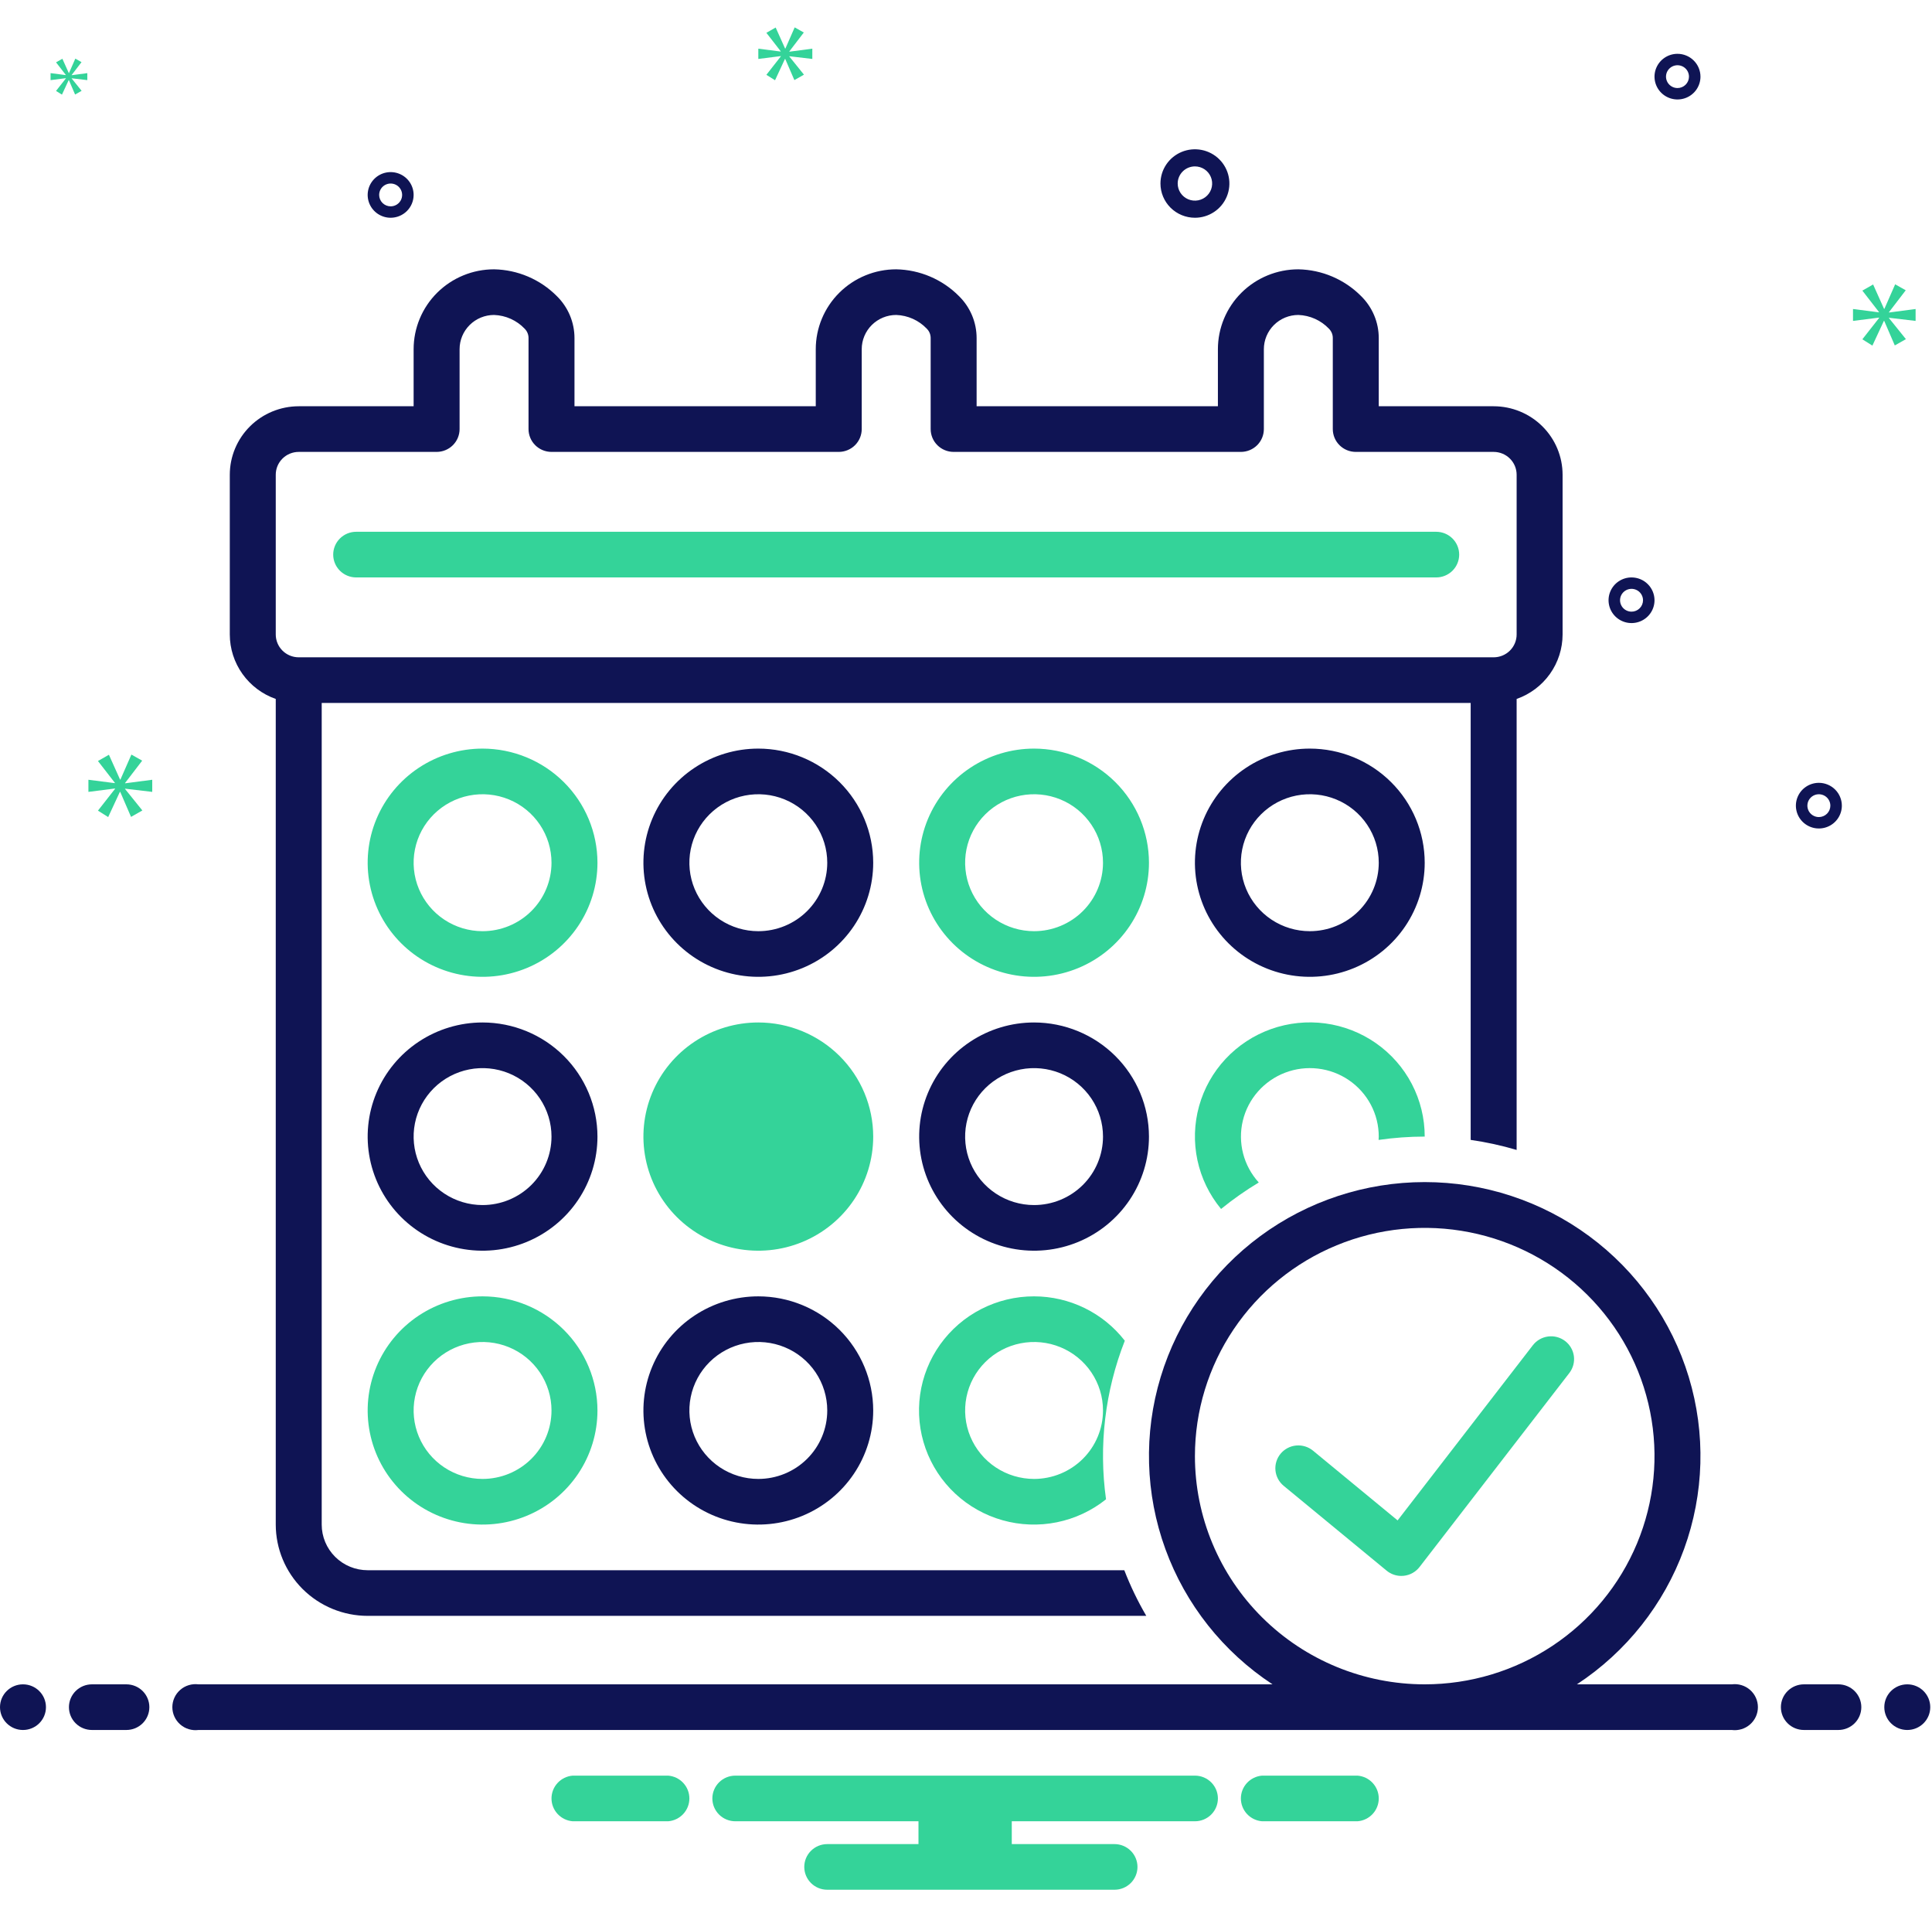 <svg width="252" height="250" viewBox="0 0 252 250" fill="none" xmlns="http://www.w3.org/2000/svg">
<g clip-path="url(#clip0_134_88)">
<path d="M62.943 97.62C59.979 97.62 57.082 98.493 54.617 100.128C52.153 101.763 50.232 104.087 49.098 106.806C47.963 109.526 47.666 112.518 48.245 115.404C48.823 118.291 50.25 120.942 52.346 123.023C54.442 125.105 57.112 126.522 60.02 127.096C62.927 127.67 65.94 127.376 68.678 126.249C71.417 125.123 73.757 123.216 75.404 120.768C77.051 118.321 77.93 115.444 77.93 112.501C77.925 108.556 76.345 104.773 73.535 101.984C70.726 99.194 66.917 97.625 62.943 97.62ZM62.943 121.43C61.165 121.43 59.426 120.906 57.948 119.925C56.469 118.944 55.316 117.549 54.636 115.918C53.955 114.286 53.777 112.491 54.124 110.759C54.471 109.027 55.328 107.436 56.585 106.188C57.843 104.939 59.445 104.089 61.189 103.744C62.933 103.4 64.741 103.576 66.384 104.252C68.027 104.928 69.432 106.072 70.42 107.541C71.408 109.009 71.935 110.735 71.935 112.501C71.935 114.869 70.988 117.14 69.302 118.815C67.615 120.489 65.328 121.43 62.943 121.43Z" fill="#34D399"/>
<path d="M98.911 97.62C95.947 97.62 93.049 98.493 90.585 100.128C88.12 101.763 86.199 104.087 85.065 106.806C83.931 109.526 83.634 112.518 84.212 115.404C84.79 118.291 86.218 120.942 88.314 123.023C90.41 125.105 93.08 126.522 95.987 127.096C98.894 127.67 101.907 127.376 104.646 126.249C107.384 125.123 109.725 123.216 111.372 120.768C113.018 118.321 113.897 115.444 113.897 112.501C113.893 108.556 112.312 104.773 109.503 101.984C106.693 99.194 102.884 97.625 98.911 97.62ZM98.911 121.43C97.132 121.43 95.394 120.906 93.915 119.925C92.436 118.944 91.284 117.549 90.603 115.918C89.923 114.286 89.745 112.491 90.092 110.759C90.439 109.027 91.295 107.436 92.553 106.188C93.81 104.939 95.412 104.089 97.157 103.744C98.901 103.4 100.709 103.576 102.352 104.252C103.995 104.928 105.399 106.072 106.387 107.541C107.375 109.009 107.903 110.735 107.903 112.501C107.903 114.869 106.955 117.14 105.269 118.815C103.583 120.489 101.296 121.43 98.911 121.43Z" fill="#0F1454"/>
<path d="M134.878 97.62C131.914 97.62 129.017 98.493 126.552 100.128C124.088 101.763 122.167 104.087 121.033 106.806C119.898 109.526 119.602 112.518 120.18 115.404C120.758 118.291 122.186 120.942 124.281 123.023C126.377 125.105 129.048 126.522 131.955 127.096C134.862 127.67 137.875 127.376 140.614 126.249C143.352 125.123 145.693 123.216 147.339 120.768C148.986 118.321 149.865 115.444 149.865 112.501C149.86 108.556 148.28 104.773 145.471 101.984C142.661 99.194 138.852 97.625 134.878 97.62ZM134.878 121.43C133.1 121.43 131.362 120.906 129.883 119.925C128.404 118.944 127.252 117.549 126.571 115.918C125.89 114.286 125.712 112.491 126.059 110.759C126.406 109.027 127.263 107.436 128.52 106.188C129.778 104.939 131.38 104.089 133.124 103.744C134.868 103.4 136.676 103.576 138.32 104.252C139.963 104.928 141.367 106.072 142.355 107.541C143.343 109.009 143.87 110.735 143.87 112.501C143.87 114.869 142.923 117.14 141.237 118.815C139.55 120.489 137.263 121.43 134.878 121.43Z" fill="#34D399"/>
<path d="M170.846 97.62C167.882 97.62 164.984 98.493 162.52 100.128C160.055 101.763 158.135 104.087 157 106.806C155.866 109.526 155.569 112.518 156.147 115.404C156.726 118.291 158.153 120.942 160.249 123.023C162.345 125.105 165.015 126.522 167.922 127.096C170.829 127.67 173.843 127.376 176.581 126.249C179.32 125.123 181.66 123.216 183.307 120.768C184.954 118.321 185.832 115.444 185.832 112.501C185.828 108.556 184.248 104.773 181.438 101.984C178.629 99.194 174.819 97.625 170.846 97.62ZM170.846 121.43C169.068 121.43 167.329 120.906 165.85 119.925C164.372 118.944 163.219 117.549 162.539 115.918C161.858 114.286 161.68 112.491 162.027 110.759C162.374 109.027 163.23 107.436 164.488 106.188C165.745 104.939 167.348 104.089 169.092 103.744C170.836 103.4 172.644 103.576 174.287 104.252C175.93 104.928 177.334 106.072 178.322 107.541C179.311 109.009 179.838 110.735 179.838 112.501C179.838 114.869 178.891 117.14 177.204 118.815C175.518 120.489 173.231 121.43 170.846 121.43Z" fill="#0F1454"/>
<path d="M62.943 133.334C59.979 133.334 57.082 134.207 54.617 135.842C52.153 137.478 50.232 139.802 49.098 142.521C47.963 145.24 47.666 148.232 48.245 151.119C48.823 154.005 50.25 156.657 52.346 158.738C54.442 160.819 57.112 162.236 60.02 162.81C62.927 163.385 65.94 163.09 68.678 161.964C71.417 160.837 73.757 158.93 75.404 156.483C77.051 154.036 77.93 151.159 77.93 148.215C77.925 144.27 76.345 140.488 73.535 137.698C70.726 134.908 66.917 133.339 62.943 133.334ZM62.943 157.144C61.165 157.144 59.426 156.62 57.948 155.639C56.469 154.658 55.316 153.264 54.636 151.632C53.955 150.001 53.777 148.206 54.124 146.474C54.471 144.742 55.328 143.151 56.585 141.902C57.843 140.653 59.445 139.803 61.189 139.458C62.933 139.114 64.741 139.291 66.384 139.966C68.027 140.642 69.432 141.787 70.42 143.255C71.408 144.723 71.935 146.45 71.935 148.215C71.935 150.583 70.988 152.854 69.302 154.529C67.615 156.203 65.328 157.144 62.943 157.144Z" fill="#0F1454"/>
<path d="M98.911 133.334C95.947 133.334 93.049 134.207 90.585 135.842C88.12 137.478 86.199 139.802 85.065 142.521C83.931 145.24 83.634 148.232 84.212 151.119C84.79 154.005 86.218 156.657 88.314 158.738C90.41 160.819 93.08 162.236 95.987 162.81C98.894 163.385 101.907 163.09 104.646 161.964C107.384 160.837 109.725 158.93 111.372 156.483C113.018 154.036 113.897 151.159 113.897 148.215C113.893 144.27 112.312 140.488 109.503 137.698C106.693 134.908 102.884 133.339 98.911 133.334Z" fill="#34D399"/>
<path d="M134.878 133.334C131.914 133.334 129.017 134.207 126.552 135.842C124.088 137.478 122.167 139.802 121.033 142.521C119.898 145.24 119.602 148.232 120.18 151.119C120.758 154.005 122.186 156.657 124.281 158.738C126.377 160.819 129.048 162.236 131.955 162.81C134.862 163.385 137.875 163.09 140.614 161.964C143.352 160.837 145.693 158.93 147.339 156.483C148.986 154.036 149.865 151.159 149.865 148.215C149.86 144.27 148.28 140.488 145.471 137.698C142.661 134.908 138.852 133.339 134.878 133.334ZM134.878 157.144C133.1 157.144 131.362 156.62 129.883 155.639C128.404 154.658 127.252 153.264 126.571 151.632C125.89 150.001 125.712 148.206 126.059 146.474C126.406 144.742 127.263 143.151 128.52 141.902C129.778 140.653 131.38 139.803 133.124 139.458C134.868 139.114 136.676 139.291 138.32 139.966C139.963 140.642 141.367 141.787 142.355 143.255C143.343 144.723 143.87 146.45 143.87 148.215C143.87 150.583 142.923 152.854 141.237 154.529C139.55 156.203 137.263 157.144 134.878 157.144Z" fill="#0F1454"/>
<path d="M62.943 169.049C59.979 169.049 57.082 169.922 54.617 171.557C52.153 173.192 50.232 175.516 49.098 178.235C47.963 180.954 47.666 183.946 48.245 186.833C48.823 189.72 50.25 192.371 52.346 194.452C54.442 196.533 57.112 197.951 60.02 198.525C62.927 199.099 65.94 198.804 68.678 197.678C71.417 196.552 73.757 194.644 75.404 192.197C77.051 189.75 77.93 186.873 77.93 183.93C77.925 179.984 76.345 176.202 73.535 173.412C70.726 170.623 66.917 169.053 62.943 169.049ZM62.943 192.858C61.165 192.858 59.426 192.335 57.948 191.354C56.469 190.373 55.316 188.978 54.636 187.347C53.955 185.715 53.777 183.92 54.124 182.188C54.471 180.456 55.328 178.865 56.585 177.616C57.843 176.368 59.445 175.517 61.189 175.173C62.933 174.828 64.741 175.005 66.384 175.681C68.027 176.357 69.432 177.501 70.42 178.969C71.408 180.438 71.935 182.164 71.935 183.93C71.935 186.298 70.988 188.569 69.302 190.243C67.615 191.918 65.328 192.858 62.943 192.858Z" fill="#34D399"/>
<path d="M98.911 169.049C95.947 169.049 93.049 169.922 90.585 171.557C88.12 173.192 86.199 175.516 85.065 178.235C83.931 180.954 83.634 183.946 84.212 186.833C84.79 189.72 86.218 192.371 88.314 194.452C90.41 196.533 93.08 197.951 95.987 198.525C98.894 199.099 101.907 198.804 104.646 197.678C107.384 196.552 109.725 194.644 111.372 192.197C113.018 189.75 113.897 186.873 113.897 183.93C113.893 179.984 112.312 176.202 109.503 173.412C106.693 170.623 102.884 169.053 98.911 169.049ZM98.911 192.858C97.132 192.858 95.394 192.335 93.915 191.354C92.436 190.373 91.284 188.978 90.603 187.347C89.923 185.715 89.745 183.92 90.092 182.188C90.439 180.456 91.295 178.865 92.553 177.616C93.81 176.368 95.412 175.517 97.157 175.173C98.901 174.828 100.709 175.005 102.352 175.681C103.995 176.357 105.399 177.501 106.387 178.969C107.375 180.438 107.903 182.164 107.903 183.93C107.903 186.298 106.955 188.569 105.269 190.243C103.583 191.918 101.296 192.858 98.911 192.858Z" fill="#0F1454"/>
<path d="M204.141 174.872C203.51 174.392 202.714 174.181 201.926 174.284C201.138 174.387 200.424 174.796 199.939 175.422L182.297 198.266L171.262 189.173C170.959 188.923 170.609 188.735 170.233 188.62C169.857 188.504 169.462 188.464 169.07 188.5C168.678 188.536 168.297 188.648 167.949 188.831C167.601 189.013 167.292 189.262 167.041 189.562C166.789 189.863 166.6 190.21 166.484 190.584C166.368 190.957 166.326 191.35 166.363 191.739C166.399 192.128 166.513 192.506 166.696 192.852C166.88 193.198 167.13 193.504 167.433 193.754L180.865 204.821C181.403 205.264 182.081 205.507 182.78 205.507C182.892 205.507 183.004 205.501 183.115 205.488C183.515 205.444 183.903 205.319 184.254 205.122C184.605 204.925 184.912 204.66 185.158 204.342L204.696 179.045C204.935 178.735 205.111 178.381 205.213 178.003C205.315 177.626 205.341 177.232 205.289 176.844C205.238 176.457 205.11 176.083 204.913 175.745C204.716 175.406 204.454 175.11 204.141 174.872Z" fill="#34D399"/>
<path d="M46.458 75.299H187.331C188.126 75.299 188.888 74.985 189.451 74.427C190.013 73.869 190.328 73.112 190.328 72.323C190.328 71.533 190.013 70.776 189.451 70.218C188.888 69.66 188.126 69.346 187.331 69.346H46.458C45.663 69.346 44.901 69.66 44.339 70.218C43.777 70.776 43.461 71.533 43.461 72.323C43.461 73.112 43.777 73.869 44.339 74.427C44.901 74.985 45.663 75.299 46.458 75.299Z" fill="#34D399"/>
<path d="M134.878 169.049C132.481 169.045 130.117 169.613 127.986 170.705C125.855 171.796 124.019 173.38 122.632 175.322C121.245 177.264 120.348 179.508 120.015 181.866C119.683 184.224 119.925 186.627 120.721 188.873C121.518 191.118 122.845 193.142 124.592 194.772C126.339 196.403 128.455 197.594 130.761 198.244C133.068 198.895 135.498 198.987 137.848 198.511C140.197 198.036 142.398 197.008 144.264 195.514C143.289 188.526 144.132 181.407 146.714 174.835C145.318 173.036 143.525 171.579 141.473 170.576C139.421 169.573 137.165 169.051 134.878 169.049ZM134.878 192.858C133.1 192.858 131.362 192.335 129.883 191.354C128.404 190.373 127.252 188.978 126.571 187.347C125.89 185.715 125.712 183.92 126.059 182.188C126.406 180.456 127.263 178.865 128.52 177.616C129.778 176.368 131.38 175.517 133.124 175.173C134.868 174.828 136.676 175.005 138.319 175.681C139.963 176.357 141.367 177.501 142.355 178.969C143.343 180.438 143.87 182.164 143.87 183.93C143.87 186.298 142.923 188.569 141.237 190.243C139.55 191.918 137.263 192.858 134.878 192.858Z" fill="#34D399"/>
<path d="M185.832 148.215C185.834 145.829 185.258 143.477 184.153 141.358C183.047 139.239 181.445 137.415 179.48 136.04C177.516 134.665 175.247 133.78 172.866 133.458C170.484 133.137 168.06 133.388 165.797 134.192C163.534 134.996 161.499 136.329 159.864 138.078C158.228 139.827 157.041 141.94 156.401 144.241C155.761 146.541 155.687 148.96 156.186 151.295C156.686 153.629 157.743 155.81 159.269 157.653C160.824 156.388 162.467 155.234 164.187 154.201C163.208 153.126 162.507 151.831 162.144 150.428C161.782 149.024 161.769 147.554 162.107 146.144C162.445 144.735 163.123 143.428 164.084 142.337C165.045 141.246 166.258 140.404 167.62 139.883C168.982 139.362 170.451 139.179 171.9 139.348C173.35 139.517 174.736 140.034 175.939 140.855C177.141 141.675 178.125 142.774 178.805 144.056C179.484 145.339 179.839 146.766 179.838 148.215C179.838 148.362 179.823 148.505 179.816 148.65C181.808 148.363 183.819 148.217 185.832 148.215Z" fill="#34D399"/>
<path d="M35.968 91.147V198.811C35.971 201.967 37.236 204.993 39.483 207.225C41.731 209.456 44.778 210.712 47.957 210.715H149.516C148.402 208.81 147.443 206.819 146.647 204.763H47.957C46.367 204.763 44.842 204.136 43.718 203.02C42.594 201.903 41.962 200.389 41.962 198.811V91.668H191.827V148.647C193.855 148.937 195.859 149.375 197.822 149.957V91.147C199.573 90.531 201.089 89.392 202.162 87.887C203.235 86.382 203.813 84.584 203.816 82.739V61.906C203.814 59.539 202.865 57.269 201.18 55.595C199.494 53.921 197.208 52.98 194.824 52.977H179.838V44.102C179.84 43.078 179.636 42.064 179.238 41.119C178.841 40.175 178.257 39.318 177.522 38.6C175.358 36.426 172.425 35.177 169.348 35.12C167.97 35.12 166.606 35.389 165.333 35.913C164.06 36.436 162.904 37.204 161.929 38.171C160.955 39.138 160.183 40.287 159.655 41.55C159.128 42.814 158.857 44.169 158.857 45.537V52.977H127.385V44.102C127.387 43.078 127.183 42.064 126.786 41.119C126.388 40.175 125.804 39.318 125.069 38.6C122.906 36.426 119.972 35.177 116.895 35.12C115.517 35.12 114.153 35.389 112.88 35.913C111.607 36.436 110.451 37.204 109.477 38.171C108.503 39.138 107.73 40.287 107.203 41.55C106.675 42.814 106.404 44.169 106.404 45.537V52.977H74.933V44.102C74.934 43.078 74.731 42.064 74.333 41.119C73.935 40.175 73.352 39.318 72.616 38.6C70.453 36.426 67.52 35.177 64.442 35.12C63.065 35.12 61.7 35.389 60.428 35.913C59.155 36.436 57.998 37.204 57.024 38.171C56.05 39.138 55.277 40.287 54.75 41.55C54.223 42.814 53.951 44.169 53.951 45.537V52.977H38.965C36.581 52.98 34.295 53.922 32.61 55.595C30.924 57.269 29.976 59.539 29.973 61.906V82.739C29.976 84.584 30.554 86.382 31.627 87.887C32.701 89.392 34.217 90.531 35.968 91.147ZM35.968 61.906C35.968 61.116 36.283 60.359 36.846 59.801C37.408 59.243 38.17 58.93 38.965 58.93H56.949C57.744 58.93 58.506 58.616 59.068 58.058C59.63 57.5 59.946 56.743 59.946 55.953V45.537C59.946 44.95 60.062 44.37 60.288 43.828C60.514 43.287 60.845 42.794 61.263 42.38C61.68 41.965 62.176 41.636 62.721 41.412C63.267 41.188 63.851 41.072 64.442 41.072C65.962 41.125 67.4 41.772 68.441 42.872C68.602 43.034 68.729 43.226 68.814 43.437C68.899 43.648 68.942 43.874 68.938 44.102V55.953C68.938 56.743 69.254 57.5 69.816 58.058C70.378 58.616 71.14 58.93 71.935 58.93H109.401C110.196 58.93 110.959 58.616 111.521 58.058C112.083 57.5 112.399 56.743 112.399 55.953V45.537C112.399 44.95 112.515 44.37 112.741 43.828C112.967 43.287 113.298 42.794 113.715 42.38C114.133 41.965 114.629 41.637 115.174 41.412C115.72 41.188 116.304 41.072 116.895 41.072C118.415 41.125 119.852 41.772 120.894 42.872C121.055 43.034 121.182 43.226 121.267 43.437C121.352 43.648 121.394 43.874 121.391 44.102V55.953C121.391 56.743 121.706 57.5 122.269 58.058C122.831 58.616 123.593 58.93 124.388 58.93H161.854C162.649 58.93 163.411 58.616 163.974 58.058C164.536 57.5 164.851 56.743 164.851 55.953V45.537C164.851 44.95 164.968 44.37 165.194 43.828C165.42 43.287 165.751 42.794 166.168 42.38C166.586 41.965 167.081 41.637 167.627 41.412C168.172 41.188 168.757 41.072 169.347 41.072C170.867 41.125 172.305 41.772 173.347 42.872C173.508 43.034 173.634 43.226 173.72 43.437C173.805 43.648 173.847 43.874 173.843 44.102V55.953C173.843 56.743 174.159 57.5 174.721 58.058C175.283 58.616 176.046 58.93 176.841 58.93H194.824C195.218 58.93 195.608 59.007 195.971 59.156C196.335 59.306 196.666 59.525 196.944 59.801C197.222 60.078 197.443 60.406 197.594 60.767C197.744 61.128 197.822 61.515 197.822 61.906V82.739C197.822 83.528 197.506 84.285 196.944 84.844C196.382 85.402 195.619 85.715 194.824 85.715H38.965C38.17 85.715 37.408 85.402 36.846 84.844C36.283 84.285 35.968 83.528 35.968 82.739V61.906Z" fill="#0F1454"/>
<path d="M2.997 225.597C4.653 225.597 5.995 224.264 5.995 222.62C5.995 220.977 4.653 219.644 2.997 219.644C1.342 219.644 0 220.977 0 222.62C0 224.264 1.342 225.597 2.997 225.597Z" fill="#0F1454"/>
<path d="M16.485 219.644H11.989C11.194 219.644 10.432 219.958 9.87 220.516C9.308 221.074 8.992 221.831 8.992 222.62C8.992 223.41 9.308 224.167 9.87 224.725C10.432 225.283 11.194 225.596 11.989 225.596H16.485C17.28 225.596 18.042 225.283 18.605 224.725C19.167 224.167 19.482 223.41 19.482 222.62C19.482 221.831 19.167 221.074 18.605 220.516C18.042 219.958 17.28 219.644 16.485 219.644Z" fill="#0F1454"/>
<path d="M239.784 219.644H235.288C234.493 219.644 233.731 219.958 233.169 220.516C232.606 221.074 232.291 221.831 232.291 222.62C232.291 223.41 232.606 224.167 233.169 224.725C233.731 225.283 234.493 225.596 235.288 225.596H239.784C240.579 225.596 241.341 225.283 241.903 224.725C242.465 224.167 242.781 223.41 242.781 222.62C242.781 221.831 242.465 221.074 241.903 220.516C241.341 219.958 240.579 219.644 239.784 219.644Z" fill="#0F1454"/>
<path d="M248.776 225.597C250.431 225.597 251.773 224.264 251.773 222.62C251.773 220.977 250.431 219.644 248.776 219.644C247.12 219.644 245.778 220.977 245.778 222.62C245.778 224.264 247.12 225.597 248.776 225.597Z" fill="#0F1454"/>
<path d="M177.071 231.549H164.621C163.867 231.609 163.164 231.948 162.651 232.5C162.139 233.051 161.854 233.774 161.854 234.525C161.854 235.276 162.139 235.999 162.651 236.55C163.164 237.102 163.867 237.441 164.621 237.501H177.071C177.825 237.441 178.528 237.102 179.04 236.55C179.553 235.999 179.838 235.276 179.838 234.525C179.838 233.774 179.553 233.051 179.04 232.5C178.528 231.948 177.825 231.609 177.071 231.549Z" fill="#34D399"/>
<path d="M87.152 231.549H74.702C73.948 231.609 73.245 231.948 72.733 232.5C72.22 233.051 71.935 233.774 71.935 234.525C71.935 235.276 72.22 235.999 72.733 236.55C73.245 237.102 73.948 237.441 74.702 237.501H87.152C87.906 237.441 88.609 237.102 89.121 236.55C89.634 235.999 89.919 235.276 89.919 234.525C89.919 233.774 89.634 233.051 89.121 232.5C88.609 231.948 87.906 231.609 87.152 231.549Z" fill="#34D399"/>
<path d="M155.86 231.549H95.914C95.119 231.549 94.356 231.862 93.794 232.421C93.232 232.979 92.916 233.736 92.916 234.525C92.916 235.314 93.232 236.071 93.794 236.63C94.356 237.188 95.119 237.501 95.914 237.501H119.802V240.477H107.903C107.108 240.477 106.345 240.791 105.783 241.349C105.221 241.907 104.905 242.664 104.905 243.454C104.905 244.243 105.221 245 105.783 245.558C106.345 246.116 107.108 246.43 107.903 246.43H145.369C146.164 246.43 146.926 246.116 147.488 245.558C148.05 245 148.366 244.243 148.366 243.454C148.366 242.664 148.05 241.907 147.488 241.349C146.926 240.791 146.164 240.477 145.369 240.477H131.971V237.501H155.86C156.654 237.501 157.417 237.188 157.979 236.63C158.541 236.071 158.857 235.314 158.857 234.525C158.857 233.736 158.541 232.979 157.979 232.421C157.417 231.862 156.654 231.549 155.86 231.549Z" fill="#34D399"/>
<path d="M225.878 219.644H205.685C212.13 215.408 217.03 209.222 219.658 202.004C222.286 194.786 222.502 186.919 220.274 179.57C218.046 172.22 213.493 165.779 207.29 161.2C201.086 156.621 193.562 154.148 185.833 154.148C178.103 154.148 170.579 156.621 164.375 161.2C158.172 165.779 153.619 172.22 151.391 179.57C149.163 186.919 149.379 194.786 152.007 202.004C154.635 209.222 159.535 215.408 165.981 219.644H25.895C25.468 219.589 25.035 219.624 24.623 219.749C24.212 219.873 23.832 220.083 23.509 220.365C23.186 220.646 22.927 220.993 22.75 221.382C22.572 221.771 22.48 222.193 22.48 222.62C22.48 223.047 22.572 223.469 22.75 223.858C22.927 224.247 23.186 224.594 23.509 224.876C23.832 225.158 24.212 225.368 24.623 225.492C25.035 225.616 25.468 225.652 25.895 225.596H225.878C226.305 225.652 226.738 225.616 227.15 225.492C227.561 225.368 227.941 225.158 228.264 224.876C228.587 224.594 228.846 224.247 229.024 223.858C229.201 223.469 229.293 223.047 229.293 222.62C229.293 222.193 229.201 221.771 229.024 221.382C228.846 220.993 228.587 220.646 228.264 220.365C227.941 220.083 227.561 219.873 227.15 219.749C226.738 219.624 226.305 219.589 225.878 219.644ZM155.86 189.882C155.86 183.996 157.617 178.242 160.911 173.347C164.204 168.453 168.886 164.638 174.362 162.386C179.839 160.133 185.866 159.544 191.68 160.692C197.494 161.84 202.835 164.675 207.027 168.837C211.218 173 214.073 178.303 215.23 184.076C216.386 189.849 215.793 195.833 213.524 201.272C211.255 206.71 207.414 211.358 202.485 214.628C197.556 217.899 191.761 219.644 185.833 219.644C177.883 219.644 170.259 216.508 164.638 210.927C159.017 205.346 155.86 197.775 155.86 189.882Z" fill="#0F1454"/>
<path d="M155.86 28.396C156.749 28.396 157.618 28.134 158.357 27.643C159.097 27.153 159.673 26.456 160.013 25.64C160.354 24.824 160.443 23.926 160.269 23.06C160.096 22.194 159.667 21.399 159.039 20.775C158.41 20.15 157.609 19.725 156.737 19.553C155.865 19.381 154.961 19.469 154.139 19.807C153.318 20.145 152.615 20.717 152.121 21.451C151.627 22.185 151.364 23.048 151.364 23.931C151.365 25.115 151.839 26.25 152.682 27.087C153.525 27.924 154.668 28.394 155.86 28.396ZM155.86 21.699C156.304 21.699 156.739 21.83 157.109 22.075C157.478 22.321 157.766 22.669 157.936 23.077C158.107 23.485 158.151 23.934 158.064 24.367C157.978 24.8 157.764 25.198 157.449 25.51C157.135 25.822 156.734 26.035 156.298 26.121C155.862 26.207 155.41 26.163 154.999 25.994C154.589 25.825 154.237 25.538 153.99 25.171C153.743 24.804 153.612 24.373 153.612 23.931C153.612 23.34 153.849 22.772 154.271 22.354C154.692 21.935 155.264 21.7 155.86 21.699Z" fill="#0F1454"/>
<path d="M237.243 102.084C236.65 102.084 236.071 102.259 235.578 102.586C235.085 102.913 234.701 103.378 234.474 103.922C234.247 104.466 234.188 105.064 234.304 105.641C234.419 106.219 234.705 106.749 235.124 107.165C235.543 107.581 236.077 107.865 236.659 107.98C237.24 108.094 237.843 108.036 238.39 107.81C238.938 107.585 239.406 107.204 239.735 106.714C240.065 106.225 240.241 105.649 240.241 105.061C240.24 104.272 239.924 103.515 239.362 102.957C238.8 102.399 238.038 102.085 237.243 102.084ZM237.243 106.549C236.947 106.549 236.657 106.461 236.411 106.298C236.164 106.134 235.972 105.902 235.859 105.63C235.745 105.358 235.716 105.059 235.773 104.77C235.831 104.482 235.974 104.217 236.184 104.008C236.393 103.8 236.66 103.659 236.951 103.601C237.242 103.544 237.543 103.573 237.817 103.686C238.091 103.798 238.325 103.989 238.489 104.234C238.654 104.479 238.742 104.766 238.742 105.061C238.742 105.455 238.583 105.833 238.303 106.112C238.022 106.391 237.641 106.548 237.243 106.549Z" fill="#0F1454"/>
<path d="M218.803 7.018C218.21 7.018 217.631 7.192 217.138 7.519C216.645 7.846 216.261 8.311 216.034 8.855C215.807 9.399 215.747 9.997 215.863 10.575C215.979 11.152 216.264 11.682 216.683 12.098C217.103 12.515 217.637 12.798 218.218 12.913C218.8 13.028 219.402 12.969 219.95 12.744C220.498 12.518 220.966 12.137 221.295 11.648C221.624 11.158 221.8 10.583 221.8 9.994C221.799 9.205 221.483 8.448 220.921 7.891C220.359 7.333 219.597 7.019 218.803 7.018ZM218.803 11.482C218.506 11.482 218.217 11.395 217.97 11.231C217.724 11.068 217.532 10.835 217.418 10.563C217.305 10.292 217.275 9.992 217.333 9.704C217.391 9.415 217.534 9.15 217.743 8.942C217.953 8.734 218.22 8.592 218.51 8.535C218.801 8.477 219.103 8.507 219.376 8.619C219.65 8.732 219.884 8.923 220.049 9.167C220.214 9.412 220.301 9.7 220.301 9.994C220.301 10.389 220.143 10.767 219.862 11.046C219.581 11.325 219.2 11.482 218.803 11.482Z" fill="#0F1454"/>
<path d="M212.808 75.299C212.215 75.299 211.636 75.473 211.143 75.8C210.65 76.127 210.266 76.592 210.039 77.136C209.812 77.68 209.753 78.278 209.869 78.855C209.984 79.433 210.27 79.963 210.689 80.379C211.108 80.796 211.642 81.079 212.223 81.194C212.805 81.309 213.408 81.25 213.955 81.024C214.503 80.799 214.971 80.418 215.3 79.928C215.63 79.439 215.806 78.863 215.806 78.275C215.805 77.486 215.489 76.729 214.927 76.171C214.365 75.613 213.603 75.299 212.808 75.299ZM212.808 79.763C212.512 79.763 212.222 79.676 211.976 79.512C211.729 79.349 211.537 79.116 211.424 78.844C211.31 78.572 211.281 78.273 211.338 77.984C211.396 77.696 211.539 77.431 211.748 77.222C211.958 77.014 212.225 76.873 212.516 76.815C212.807 76.758 213.108 76.787 213.382 76.9C213.656 77.013 213.89 77.203 214.054 77.448C214.219 77.693 214.307 77.981 214.307 78.275C214.306 78.669 214.148 79.048 213.867 79.327C213.587 79.606 213.206 79.763 212.808 79.763Z" fill="#0F1454"/>
<path d="M53.951 25.42C53.951 24.831 53.776 24.256 53.446 23.766C53.117 23.277 52.649 22.895 52.101 22.67C51.553 22.445 50.951 22.386 50.369 22.5C49.788 22.615 49.254 22.899 48.835 23.315C48.416 23.731 48.13 24.262 48.014 24.839C47.899 25.416 47.958 26.015 48.185 26.558C48.412 27.102 48.796 27.567 49.289 27.894C49.782 28.221 50.361 28.396 50.954 28.396C51.749 28.395 52.511 28.081 53.072 27.523C53.634 26.965 53.95 26.209 53.951 25.42ZM49.455 25.42C49.455 25.125 49.543 24.837 49.708 24.593C49.873 24.348 50.107 24.157 50.381 24.045C50.654 23.932 50.956 23.903 51.246 23.96C51.537 24.017 51.804 24.159 52.014 24.367C52.223 24.575 52.366 24.841 52.424 25.129C52.482 25.418 52.452 25.717 52.339 25.989C52.225 26.261 52.033 26.493 51.787 26.657C51.54 26.82 51.251 26.908 50.954 26.908C50.557 26.907 50.176 26.75 49.895 26.471C49.614 26.192 49.456 25.814 49.455 25.42Z" fill="#0F1454"/>
<path d="M16.317 102.101L18.546 99.192L17.139 98.4L15.707 101.659H15.661L14.207 98.423L12.776 99.238L14.98 102.079V102.125L11.532 101.683V103.265L15.003 102.823V102.871L12.776 105.71L14.111 106.549L15.637 103.265H15.683L17.091 106.525L18.568 105.688L16.317 102.893V102.847L19.857 103.265V101.683L16.317 102.147V102.101Z" fill="#34D399"/>
<path d="M8.593 10.222L7.31 11.857L8.081 12.341L8.959 10.449H8.986L9.795 12.327L10.646 11.844L9.35 10.235V10.208L11.388 10.449V9.537L9.35 9.806V9.78L10.633 8.103L9.824 7.647L8.999 9.524H8.972L8.136 7.661L7.31 8.129L8.581 9.766V9.793L6.596 9.537V10.449L8.593 10.195V10.222Z" fill="#34D399"/>
<path d="M249.861 41.848V40.296L246.388 40.753V40.707L248.575 37.853L247.195 37.076L245.792 40.272H245.744L244.32 37.098L242.915 37.897L245.079 40.685V40.729L241.696 40.296V41.848L245.101 41.415V41.461L242.915 44.247L244.226 45.069L245.723 41.848H245.767L247.147 45.046L248.597 44.225L246.388 41.484V41.438L249.861 41.848Z" fill="#34D399"/>
<path d="M102.959 6.702L104.844 4.239L103.654 3.57L102.443 6.327H102.403L101.174 3.589L99.963 4.28L101.829 6.683V6.722L98.911 6.348V7.687L101.848 7.314V7.353L99.963 9.756L101.093 10.466L102.383 7.687H102.422L103.614 10.445L104.864 9.736L102.959 7.372V7.333L105.955 7.687V6.348L102.959 6.741V6.702Z" fill="#34D399"/>
</g>
<defs>
<clipPath id="clip0_134_88">
<rect width="251.773" height="250" fill="white"/>
</clipPath>
</defs>
</svg>
